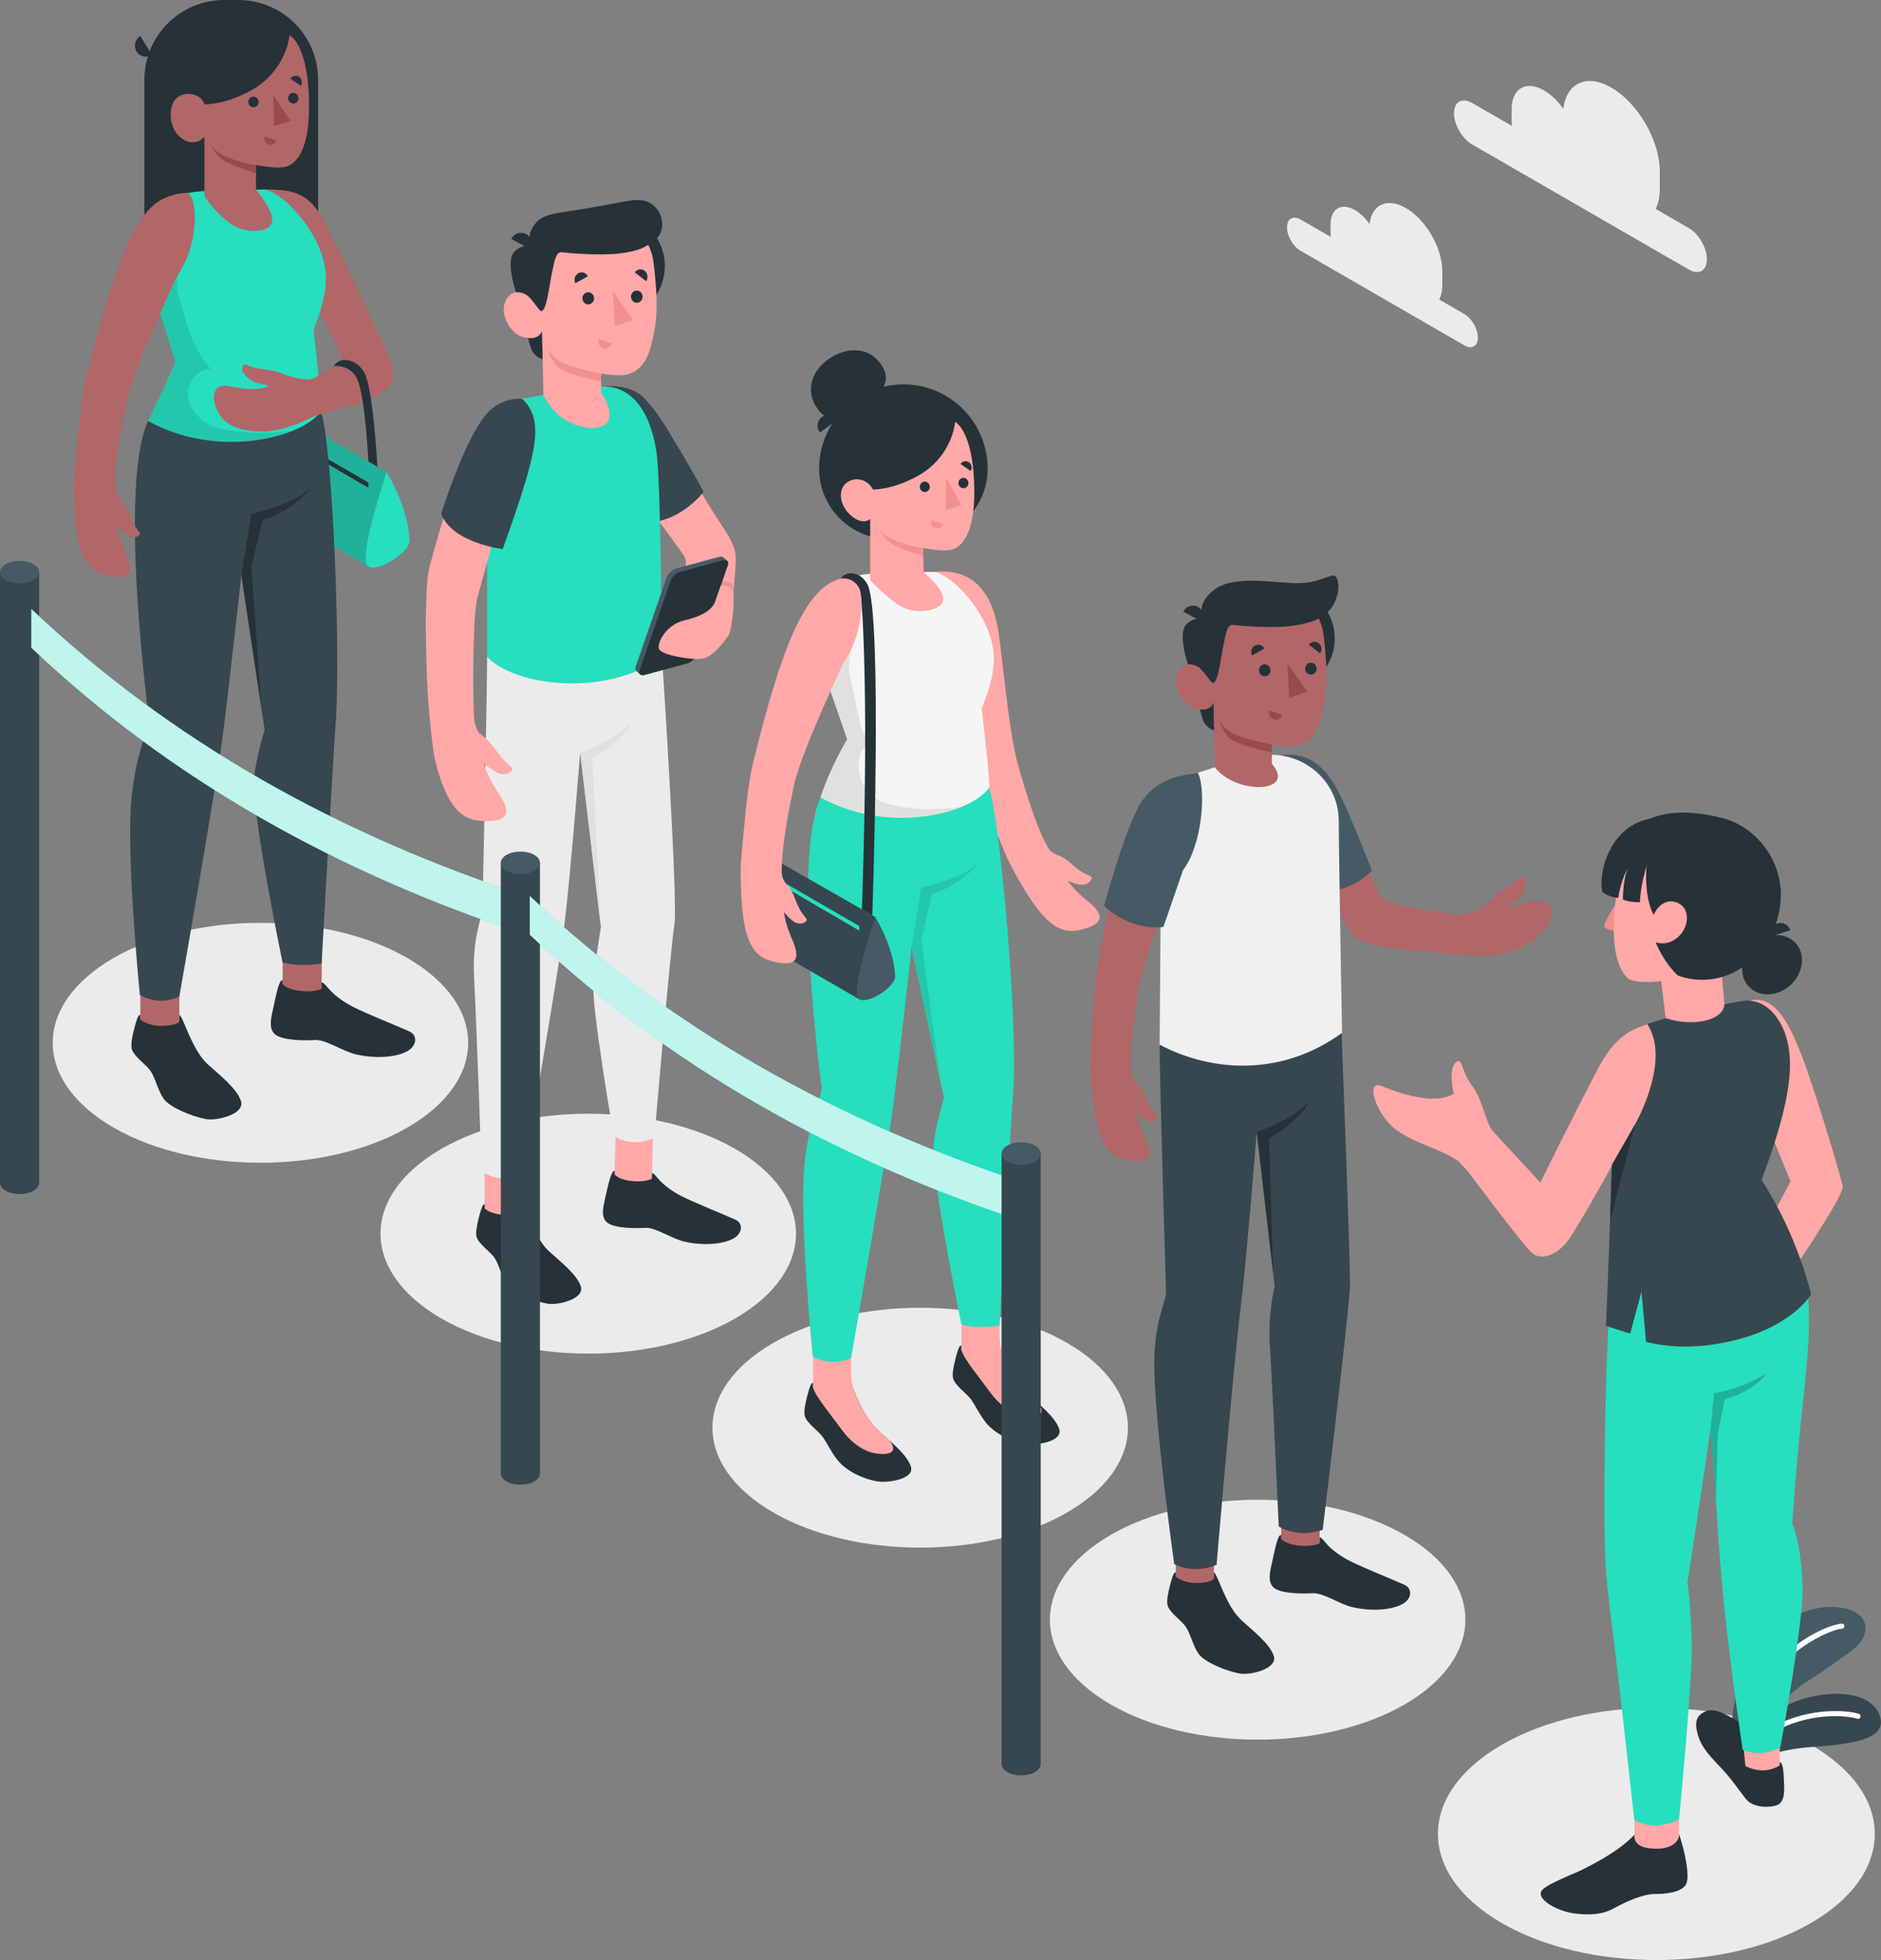 <?xml version="1.0" encoding="UTF-8"?>
<svg xmlns="http://www.w3.org/2000/svg" viewBox="0 0 419.89 437.53">
  <rect x="0" y="0" width="419.89" height="437.53" fill="#808080" stroke="none"/>
  <defs>
    <style>
      .cls-1 {
        fill: #ffa8a7;
      }

      .cls-2 {
        fill: #b16668;
      }

      .cls-3 {
        fill: #27debf;
      }

      .cls-4 {
        fill: #263238;
      }

      .cls-5 {
        fill: #f0f0f0;
      }

      .cls-6 {
        fill: #37474f;
      }

      .cls-7, .cls-8 {
        fill: #fff;
      }

      .cls-9 {
        fill: #e0e0e0;
      }

      .cls-10 {
        fill: #455a64;
      }

      .cls-11 {
        opacity: .2;
      }

      .cls-12 {
        fill: #ebebeb;
      }

      .cls-13 {
        fill: #f28f8f;
      }

      .cls-14 {
        fill: #f5f5f5;
      }

      .cls-15 {
        opacity: .1;
      }

      .cls-16 {
        fill: #9a4a4d;
      }

      .cls-8 {
        opacity: .7;
      }
    </style>
  </defs>
  <g id="Shadows">
    <path id="Shadow" class="cls-12" d="M404.22,389.47c19.04,10.99,19.04,28.82,0,39.82s-49.92,10.99-68.96,0c-19.04-10.99-19.04-28.82,0-39.82,19.04-10.99,49.92-10.99,68.96,0Z"/>
    <path id="Shadow-2" data-name="Shadow" class="cls-12" d="M90.93,213.85c18.11,10.46,18.11,27.41,0,37.86-18.11,10.46-47.47,10.46-65.58,0-18.11-10.46-18.11-27.41,0-37.86,18.11-10.46,47.47-10.46,65.58,0Z"/>
    <path id="Shadow-3" data-name="Shadow" class="cls-12" d="M164.1,256.46c18.11,10.46,18.11,27.41,0,37.86-18.11,10.46-47.47,10.46-65.58,0-18.11-10.46-18.11-27.41,0-37.86s47.47-10.46,65.58,0Z"/>
    <path id="Shadow-4" data-name="Shadow" class="cls-12" d="M238.2,299.77c18.11,10.46,18.11,27.41,0,37.86s-47.47,10.46-65.58,0c-18.11-10.46-18.11-27.41,0-37.86,18.11-10.46,47.47-10.46,65.58,0Z"/>
    <path id="Shadow-5" data-name="Shadow" class="cls-12" d="M313.53,342.63c18.11,10.46,18.11,27.41,0,37.86-18.11,10.46-47.47,10.46-65.58,0-18.11-10.46-18.11-27.41,0-37.86,18.11-10.46,47.47-10.46,65.58,0Z"/>
  </g>
  <g id="Clouds">
    <g id="Clouds-2" data-name="Clouds">
      <path class="cls-12" d="M328.58,22.96l8.94,5.16c-.04-.4-.08-.8-.08-1.18v-2.59c0-4.61,3.23-6.48,7.23-4.17,1.62.93,3.1,2.41,4.31,4.14.65-5.79,5.2-7.95,10.72-4.76,5.97,3.45,10.81,11.83,10.81,18.72v3.87c0,1.79-.33,3.29-.92,4.49l7.42,4.29c2.21,1.28,4.01,4.39,4.01,6.94s-1.79,3.59-4.01,2.31l-48.43-27.96c-2.21-1.28-4.01-4.39-4.01-6.94s1.79-3.59,4.01-2.31Z"/>
      <path class="cls-12" d="M290.33,49l6.75,3.89c-.03-.3-.06-.6-.06-.89v-1.95c0-3.48,2.44-4.89,5.45-3.15,1.22.7,2.34,1.82,3.25,3.13.49-4.37,3.92-6,8.09-3.6,4.51,2.6,8.16,8.93,8.16,14.13v2.92c0,1.35-.25,2.48-.69,3.39l5.6,3.23c1.67.96,3.02,3.31,3.02,5.24s-1.35,2.71-3.02,1.75l-36.55-21.1c-1.67-.96-3.03-3.31-3.03-5.24s1.35-2.71,3.03-1.75Z"/>
    </g>
  </g>
  <g id="Plants">
    <g id="Plants-2" data-name="Plants">
      <g>
        <path class="cls-6" d="M387.41,395.99c2.42-2.87,8.94-5.46,17.1-6.02,8.16-.57,16.42-1.54,15.27-6.4-1.25-5.24-8.57-6.54-16.2-4.63-8.33,2.09-15.3,9.23-16.14,14.23l-.03,2.83Z"/>
        <path class="cls-7" d="M387.52,394.25c.21.03.43-.06.56-.25,7.87-11.66,22.2-11.65,26.52-10.33.3.09.63-.08.72-.38.09-.3-.08-.63-.38-.72-4.54-1.39-19.58-1.41-27.81,10.78-.18.26-.11.62.15.8.07.05.16.08.24.09Z"/>
      </g>
      <g>
        <path class="cls-10" d="M387.41,395.99s5.95-14.44,16.69-21.11c3.19-1.98,6.66-4.54,9.08-6.3,5.2-3.78,3.99-8.89-2.33-9.71-9.4-1.22-17.4,5.68-21.86,15.59-4.46,9.9-1.59,21.53-1.59,21.53Z"/>
        <path class="cls-7" d="M387.5,389.12c.28.04.56-.14.63-.43,4.25-17.69,19.23-24.73,23.09-25.14.31-.03.53-.31.5-.62-.03-.31-.31-.53-.62-.5-4.69.5-19.71,7.88-24.07,26-.07.3.11.61.42.68.02,0,.03,0,.05,0Z"/>
      </g>
    </g>
  </g>
  <g id="Character_5" data-name="Character 5">
    <g>
      <g>
        <path class="cls-1" d="M390.48,223.37c4.8-1.13,7.9,2.91,10.99,10.43,3.09,7.53,8.59,25.87,9.87,30.9.58,2.25-13.69,22.42-13.08,22.13.19-.09-5.57-9.73-5.57-9.73l7-13.4-4.99-12.18-4.23-28.15Z"/>
        <g>
          <path class="cls-4" d="M397.3,393.32c.65.25.81,1.48.91,3.94.07,1.86.47,5.11-1.71,5.76-2.18.65-5.38.32-6.77-1.44-1.74-2.19-2.92-4.12-5.41-6.79-2.16-2.32-4.5-4.48-5.37-7.73-.79-2.94-.13-4.21,1.87-5.07,2.76-1.17,7.09,2.66,9.25,3.27,1.86.52,6.58,7.81,7.23,8.06Z"/>
          <path class="cls-1" d="M397.3,389.34v4.72s-3.14,2.41-7.63.21c-.13-.29-.51-4.93-.51-4.93h8.15Z"/>
          <path class="cls-4" d="M374.81,409.38s.87,2.63,1.33,4.93c.37,1.83.9,4.88.26,6.25-.64,1.37-3.13,2.26-7,2.23-2.51-.02-6.41,1.68-9.08,3.17-2.76,1.54-5.76,1.55-8.68,1.2-3.44-.4-7.01-2.4-7.56-3.83-.56-1.43.16-2.11,8.27-5.57.07-.03,8.55-3.86,12.48-8.19l9.98-.2Z"/>
          <path class="cls-1" d="M374.81,406.11s-.01,2.24,0,3.52c.01,1.28-1.5,3.19-5.42,3.05-2.75-.1-4.67-.84-4.56-3.1v-3.27l9.98-.2Z"/>
          <path class="cls-3" d="M402.39,354.46c-.25-9.96-2.3-14.34-2.3-14.34,0,0,.76-12.31,2.42-27.38,2.52-22.94,1.36-27.39-3.17-37.71,0,0-38.62-3.91-39.8,12.13-1.47,19.99-1.64,55.43-1.11,62.49.53,7.06.52,5.75,2.24,20.04,1.36,11.3,4.16,36.61,4.16,36.61,5.12,2.77,9.98-.2,9.98-.2,0,0,3.16-32.14,2.83-40.28-.4-9.95-.97-12.48-.97-12.48,0,0,4.52-29.39,5.21-34.57,0,0,.63,9.28,1.16,16.34.53,7.06.49,9.93,1.97,24.54,1.17,11.45,3.99,30.98,3.99,30.98,4.57,1.93,8.42-.62,8.42-.62,0,0,5.16-27.48,4.96-35.55Z"/>
        </g>
        <polygon class="cls-1" points="370.71 218.17 372.52 233.09 385.64 231.91 384.14 215.34 370.71 218.17"/>
        <path class="cls-6" d="M398.43,230.59c-1.44-3.93-4.75-8.04-9.79-7.1-1.31.24-2.47.44-3.71.68-.11,3.44-6.59,5.22-13.05,3.13-1.94.56-3.72,1.12-5.33,1.7-4.62,1.65-6.47,9.32-6.58,22.15-.1,12.83-1.47,44.84-1.47,44.84l5.4,1.7,2.52-9.36,1.02,11.21c5.84,1.47,11.98,1.37,18.64-.09,13.88-3.03,18.2-10.52,18.2-10.52,0,0-2.86-12.89-11.05-25.53,6.96-18.5,7.33-26.99,5.19-32.82Z"/>
        <g>
          <path class="cls-4" d="M360.96,199.22s-2.75-5.22.99-11.09c4.4-6.92,12.9-8.09,22.96-5.4,4.99,1.34,11.96,6.64,12.59,16.2.48,7.38-20.1,12.82-19.63,17.88l-16.9-17.59Z"/>
          <path class="cls-13" d="M360.51,202.02s-2.79,4.48-2.4,4.93c.39.46,2.26.9,2.26.9l.14-5.83Z"/>
          <path class="cls-1" d="M369.03,187.84c-2.79,1.54-7.61,4.37-8.58,14.83-1,10.73,1.48,14.39,2.98,15.75,1.01.92,6.1,1.13,8.73.23,3.29-1.12,10.37-4.86,13.59-10.47,3.79-6.6,4.37-15.28-.29-18.55-6.56-4.6-14.06-3.08-16.42-1.78Z"/>
          <path class="cls-4" d="M369.02,189.1c-.7,1.98-2.66,6.65-2.96,12.32,0,0-2.56,0-3.77-.62,0,0-.06-4.5,1.15-7.05,0,0-1.68,2.69-2.2,6.68,0,0-2.26-.17-3.57-1.33-.97-4.81,2.04-14.73,10.55-16.31l.81,6.31Z"/>
          <path class="cls-4" d="M368.21,188.31s-2.2,9.83.92,15.91c0,0,1.63-3.86,4.93-2.85,3.33,1.01,3.14,5.41.61,7.73-2.53,2.32-5.08,1.22-5.08,1.22,0,0,1.51,4.14,4.91,7.41,0,0,9.78,4.36,18.25-5.2,7.68-8.67,6.26-23.8-5.51-27.37-11.77-3.57-19.02,3.14-19.02,3.14Z"/>
          <path class="cls-4" d="M400.76,210.45c2.32,2.46,1.88,6.64-.98,9.35-2.86,2.7-7.07,2.9-9.39.44s-1.88-6.64.98-9.35,7.07-2.9,9.39-.44Z"/>
          <path class="cls-4" d="M396.75,206.16c-1.21.39-1.88,1.69-1.49,2.9l4.39-1.41c-.39-1.21-1.69-1.88-2.9-1.49Z"/>
        </g>
      </g>
      <path class="cls-1" d="M333.35,252.64c-1.9-2.18-2.22-6.98-4.76-10.29-2.48-3.23-2.07-6.64-3.67-5.15-1.7,1.59-.4,6.9-.4,6.9,0,0-2.95,5.48-3.2,8.29-.25,2.8,7.17,9.85,7.17,9.85l4.86-9.6Z"/>
      <path class="cls-1" d="M324.93,243.72s-3.01,4.2-16.55-1.29c-3.74-1.52-1.22,6.52,3.37,9.85,4.24,3.08,9.56,4.04,13.81,6.91,0-.41-.63-15.48-.63-15.48Z"/>
      <path class="cls-1" d="M367.71,228.6c-3.86,1.34-7.23,2.9-10.83,9.66-4.63,8.69-13.04,25.72-13.04,25.72l-10.48-11.35s-1.53-2.15-4.36,2.54c-2.84,4.69-1.58,5.99-1.58,5.99,0,0,12.2,16.34,14.43,18.41s5.92.46,8.31-2.81c2.4-3.27,14.81-25.75,14.81-25.75,0,0,8.19-14.2,2.74-22.42Z"/>
      <path class="cls-11" d="M381.88,318.77l.73-7.81s5.67-.55,11.78-4.46c0,0-2.51,4.02-9.39,5.85l-1.55,7.6-.41,15.15-1.16-16.34Z"/>
      <path class="cls-4" d="M359.81,260.01s4.85-8.49,5.16-8.99l-5.55,21.53.39-12.54Z"/>
    </g>
  </g>
  <g id="Character_4" data-name="Character 4">
    <g>
      <g id="Character_boy" data-name="Character boy">
        <g>
          <path class="cls-2" d="M302.26,209.08c1.42,1.49,4.79,2.64,26.61,4.23,3.19.23,6.35-.03,9.37-1.23,2.92-1.16,5.5-3.18,7.26-5.79.4-.59.76-1.22.92-1.91.16-.69.1-1.46-.29-2.05-.39-.58-1.06-.93-1.74-1.12-1.43-.4-2.75-.08-4.09.44-2.02.78-3.55,1.05-3.4.64.15-.41,1.37-.78,2.62-2.19,1.2-1.35,1.57-3.39.76-4-.81-.61-.67-.48-2.11.72-1.45,1.2-3.1,1.81-5,3.65-1.68,1.63-2.4,2.27-4.42,3.07-2.19.87-4.26.61-10.34-.36-5.25-.84-7.27-1.14-9.79-2.54-2.71-4.12-9.25-21.52-12.09-26.3-3-5.05-9.1-5.2-9.1-5.2,0,0-.16,9.06,3.08,18.28,2.1,5.98,10.35,20.19,11.76,21.66Z"/>
          <path class="cls-10" d="M285.76,168.63s4.01-.8,7.32,1.29,5.46,5.93,7.56,10.75c2.55,5.86,5.64,13.69,5.64,13.69,0,0-3.84,4.28-11,4.98l-9.85-16.36.34-14.35Z"/>
        </g>
        <g id="Character_boy-2" data-name="Character boy">
          <g>
            <rect class="cls-2" x="262.48" y="341.85" width="8.5" height="14.55" transform="translate(533.46 698.25) rotate(180)"/>
            <polygon class="cls-2" points="286 345.51 294.49 345.81 294.92 330.41 286 330.11 286 345.51"/>
            <path class="cls-6" d="M258.86,233.2c0,8.12,1.43,55.33,1.43,55.33-.2,2.34-2.45,6.49-2.62,14.9-.25,12.2,4.44,45.7,4.44,45.7,0,0,4.13,2.41,9.46.19,0,0,3.85-45.41,5.38-57.48,1.33-10.54,3.58-39.17,3.58-39.17l4,34.4s-1.57,6.29-1.05,13.51c.4,5.59,1.97,40.17,1.97,40.17,0,0,4,2.71,9.81.75,0,0,5.99-49.3,6.09-54.43.11-5.84-2.22-65.48-2.22-65.48l-40.29,11.62Z"/>
            <path class="cls-5" d="M264.44,173.49c-1.87.84-3.35,2.36-4.1,4.26-.67,1.7-1.24,4.1-1.24,7.35v16.65l-.24,31.45c12.2,6.43,27.71,6.86,40.72-2.64,0,0-.73-40.48-.73-47.1,0-.3,0-.6-.02-.91-.47-9.46-9.78-15.95-18.95-13.59l-7.7,1.98-7.73,2.55h0Z"/>
            <g>
              <g>
                <circle class="cls-4" cx="286.27" cy="142.52" r="11.68" transform="translate(-16.93 244.16) rotate(-45)"/>
                <path class="cls-4" d="M266.08,150.82s1.89,8.89,2.65,10.35c.76,1.46,2.33,1.88,2.33,1.88l-.13-6.26-4.85-5.97Z"/>
                <path class="cls-4" d="M268.45,138.08s-2.04-.35-3.63,1.28c-1.56,1.59-.69,6.58,1.25,11.46l3.57.41-1.19-13.15Z"/>
                <path class="cls-2" d="M270.71,151.23c-.71.43-1.73-.95-2.62-1.87-.88-.92-3.76-2.18-5.2.84-1.46,3.08,1.27,7.16,3.53,7.87,3.91,1.23,4.49-1.28,4.49-1.28l.29,14.52h0c4.86,6.22,18.33,5.7,12.72-.8v-4.29s3.53.54,5.25.27c2.87-.44,4.68-2.71,5.55-5.82,1.4-4.99,1.93-9.02.74-18.84-1.3-10.76-13.82-10.88-20.58-6.62s-4.18,16.02-4.18,16.02Z"/>
                <path class="cls-4" d="M270.71,152.44c-.36,0-1.73-2.26-2.62-3.07-1.23-1.12.36-11.28.36-11.28,0,0-1.18-2.53,1.19-5.14,1.69-1.86,3.53-3.03,8.4-3.29,2.85-.15,7.41.3,9.98.47,4.81.33,6.59-.86,9.35-1.63,2.11-.59,2.35,7.04-2.99,9.57,0,0-1.74,1.12-6.31,1.68s-11.7-.11-12.67-.24c-1.33-.18-1.61,1.1-2.32,4.62-.63,3.08-1.15,8.31-2.36,8.33Z"/>
                <path class="cls-4" d="M268.46,138.87l-4.32-2.32c.61-1.24,2.08-1.72,3.27-1.08s1.66,2.16,1.05,3.4Z"/>
                <path class="cls-16" d="M283.92,166.22s-6.41-1.29-8.65-2.48c-1.5-.8-2.74-2.18-3.1-3.07,0,0,.42,1.9,1.76,3.62,1.64,2.1,9.99,3.64,9.99,3.64v-1.71Z"/>
              </g>
              <g>
                <path class="cls-4" d="M283.6,149.63c0,.74-.58,1.33-1.28,1.33-.71,0-1.28-.6-1.28-1.34s.57-1.33,1.28-1.33c.71,0,1.28.6,1.28,1.34Z"/>
                <path class="cls-4" d="M282.24,144.78l-2.75,1.52c-.41-.79-.12-1.77.64-2.19.76-.42,1.7-.12,2.11.67Z"/>
                <path class="cls-16" d="M283.33,158.51l2.93,1.1c-.29.84-1.18,1.28-1.99.97-.81-.3-1.23-1.23-.94-2.07Z"/>
                <path class="cls-4" d="M294.69,145.85l-2.51-1.93c.51-.72,1.49-.87,2.18-.33.69.53.84,1.55.33,2.26Z"/>
                <path class="cls-4" d="M293.91,149.27c0,.74-.58,1.33-1.28,1.33-.71,0-1.28-.6-1.28-1.34s.58-1.33,1.28-1.33c.71,0,1.28.6,1.28,1.34Z"/>
                <polygon class="cls-16" points="287.37 148.05 287.79 155.77 291.82 154.4 287.37 148.05"/>
              </g>
            </g>
            <path class="cls-4" d="M270.98,352.2v-1.22c.81.35,2.7,7.56,6.08,10.64,2.68,2.45,6.34,5.27,7.27,8,.97,2.84-5.09,4.4-7.6,3.96-2.91-.52-7.95-2.56-9.22-4.46-1.27-1.9-1.86-4.7-2.89-6.09-1.03-1.39-3.4-2.95-3.96-4.56-.31-.89.06-2.82.49-4.46.39-1.5.82-3.16,1.33-3.01,0,.18,0,.93,0,.93.62.68,2.32,1.36,4.25,1.44,1.24.05,4.26-.2,4.25-1.15Z"/>
            <path class="cls-4" d="M294.58,343.18c.44.02.8.64,1.77,1.69,1.18,1.27,3.1,2.65,5,3.6,3.18,1.59,9.37,4.04,12.17,5.31,1.75.79,1.67,2.9-.14,4.1-1.81,1.2-6.17,2.07-11.42.9-2.86-.64-6.57-3.28-8.93-3.13-2.35.14-6.76.11-8.49-1.09-1.74-1.2-1.04-3.75-.55-5.95.54-2.4,1.21-6.14,2-5.97v.83c1.02,1.55,6.3,2.18,8.54,1.04l.05-1.31Z"/>
            <path class="cls-4" d="M280.54,252.66s6.79-1.91,11.84-6.79c0,0-2.28,4.28-9.08,8.26l.91,30.04-3.67-31.51Z"/>
          </g>
        </g>
      </g>
      <path class="cls-2" d="M245.02,215.74c5.45-31.9,11.03-41.6,20.17-41.93,2.82,3.05,2.56,12.71-1.36,18.75,0,0-8.4,20.27-9.55,27.38-1.01,6.25-2.11,14.11-1.75,19.42.06.94.5,1.82,1.17,2.48,1.81,1.77,1.89,3.27,3.1,5.27.95,1.57,1.93,2.12,1.68,2.5-.33.48-1.4,1.14-2.81.35-.71-.4-1.18-.89-2.24-1.94,0,0,.4,2.48,1.98,5.61,2.14,4.25,1.78,6.49-4.16,5.23-3.72-.79-6.18-3.73-7.17-12.54-.28-2.54-.72-6.54-.58-9.77.37-8.42.67-15.79,1.53-20.81Z"/>
      <path class="cls-10" d="M267.42,172.51c-2.78.51-9.91.76-13.56,8.13-2.41,4.85-4.82,12.45-7.41,21.55,0,0,5.35,5.54,13.24,4.75l4.41-12.74c4.19-5.42,5.23-17.61,3.32-21.68Z"/>
    </g>
  </g>
  <g id="Character_3" data-name="Character 3">
    <g>
      <g id="Character">
        <g>
          <path class="cls-1" d="M216.79,170.42c-7.77-31.29-16.65-38.56-8.35-42.77,8.53-.83,12.93,4.21,14.42,13.19.73,4.39,2.31,22.44,4.29,29.51,1.74,6.21,4.08,13.94,6.69,18.7.46.84,1.24,1.47,2.14,1.79,2.43.87,3.14,2.21,5.12,3.54,1.55,1.04,2.69,1.13,2.62,1.59-.09.59-.8,1.65-2.45,1.52-.83-.07-1.47-.31-2.9-.84,0,0,1.43,2.12,4.23,4.34,3.8,3.01,4.43,5.23-1.6,6.62-3.78.87-7.31-.81-11.99-8.52-1.35-2.22-3.47-5.73-4.72-8.78-3.26-7.94-6.24-14.85-7.49-19.89Z"/>
          <g>
            <path class="cls-4" d="M189.99,309.92v-1.21c.48,1.42,2.7,7.56,6.07,10.63,2.68,2.44,6.33,5.26,7.26,7.99.97,2.83-5.08,3.78-7.59,3.34-2.91-.51-6.67-2.16-8.72-4.68-1.44-1.77-2.36-3.86-3.38-5.26-1.03-1.39-3.4-2.94-3.95-4.55-.31-.88.06-2.82.49-4.46.39-1.5.82-3.15,1.33-3.01,0,.18,0,.93,0,.93.62.68,2.32,1.36,4.24,1.43,1.24.05,4.26-.2,4.25-1.15Z"/>
            <path class="cls-1" d="M198.48,321.48c-.83-.74-1.67-1.47-2.42-2.16-2.35-2.15-4.15-5.79-5.18-8.27-.59-1.42-.89-2.93-.89-4.47v-4.84h-8.49v7.88h0s0,0,0,0v.21l.04.02c.41,1.76,4.3,6.46,6.52,9.52,1.48,2.05,4.3,4.66,7.67,5.11,3.19.43,4.82-.58,2.75-3Z"/>
          </g>
          <g>
            <path class="cls-4" d="M223.1,301.55v-1.21c.48,1.42,2.7,7.56,6.07,10.63,2.68,2.44,6.33,5.26,7.26,7.99.97,2.83-5.08,3.78-7.59,3.34-2.91-.51-6.67-2.16-8.72-4.68-1.44-1.77-2.36-3.86-3.38-5.26-1.03-1.39-3.4-2.94-3.95-4.55-.31-.88.06-2.82.49-4.46.39-1.5.82-3.15,1.33-3.01,0,.18,0,.93,0,.93.62.68,2.32,1.36,4.24,1.43,1.24.05,4.26-.2,4.25-1.15Z"/>
            <path class="cls-1" d="M231.6,313.11c-.83-.74-1.67-1.47-2.42-2.16-2.35-2.15-4.15-5.79-5.18-8.27-.59-1.42-.89-2.93-.89-4.47v-4.84h-8.49v7.88h0s0,0,0,0v.21l.04.02c.41,1.76,4.3,6.46,6.52,9.52,1.48,2.05,4.3,4.66,7.67,5.11,3.19.43,4.82-.58,2.75-3Z"/>
          </g>
          <g>
            <path class="cls-3" d="M183.19,177.98c-6.58,14.38.24,65.02.24,65.02-.2,2.33-2.87,6.92-3.86,17.19-1.17,12.13,1.84,42.59,1.84,42.59,0,0,3.93,2.57,8.58.34,0,0,8.09-45.88,9.61-57.94,1.33-10.53,3.88-33.67,3.88-33.67l7.24,33.62s-1.86,5.9-2.29,10.39c-.69,7.1,6.19,40.13,6.19,40.13,0,0,2.93,1.07,8.49.26,0,0,2.43-43.84,3.07-52.38,1.08-14.35-2.74-59.14-5.37-67.64l-37.62,2.1Z"/>
            <path class="cls-15" d="M203.48,211.51l2.14-13.35s9.04-1.87,13.14-5.73c0,0-4.3,5.35-10.69,7.1l-2.4,10.28,4.2,31.13-6.38-29.43Z"/>
          </g>
          <g>
            <path class="cls-14" d="M194.8,128.03h0c-8.44.58-9.03,4.66-11.14,9.11-1.61,3.39-1.63,7.33-.4,10.88l5.88,17.01s-3.83,6.43-5.95,12.94c14.76,8.24,33.18,3.91,37.62-2.1.19-1.28-.95-11.24-1.65-17.75,2.6-6.52,3.28-10.65,2.19-14.96-2.04-8-9.94-15.79-13.43-15.51l-13.11.38Z"/>
            <g>
              <g>
                <path class="cls-4" d="M204.83,120.29l-6.22.03c-8.67.04-15.73-6.96-15.76-15.63h0c-.04-10.39,8.34-18.84,18.73-18.89h0c10.39-.04,18.84,8.34,18.89,18.73h0c.04,8.67-6.96,15.73-15.63,15.76Z"/>
                <path class="cls-4" d="M196.7,81.38c2.69,3.95-.16,6.66-4.12,9.34-3.95,2.69-7.52,4.34-10.2.38-2.69-3.95-1.21-8.37,2.75-11.05,3.95-2.69,8.89-2.63,11.57,1.33Z"/>
                <path class="cls-4" d="M187.02,93.61l-3.98,2.94c-.87-1.09-.68-2.64.42-3.45,1.1-.81,2.69-.59,3.56.51Z"/>
              </g>
              <g>
                <path class="cls-1" d="M213.2,94.17c1.99,1.17,4.47,6.15,4.27,16.63-.17,8.88-3.04,11.08-4.48,11.72-1.44.64-4.23.27-6.94-.17l.15,5.39s4.57,3.74,4.34,6.18c-.23,2.44-6.33,3.57-9.84,1.2-3.06-2.07-5.69-4.78-6.32-5.45-.09-.1-.14-.23-.14-.37v-13.44s-1.6,1.56-4.31-.8c-2.24-1.94-3.01-5.23-1.27-7,1.73-1.77,4.95-1.31,6.19,1.21,0,0,4.32.14,10.06-3.05,5.74-3.19,7.93-8.61,8.3-12.05Z"/>
                <path class="cls-4" d="M207.55,108.61c.04.64-.44,1.18-1.05,1.22-.62.03-1.14-.46-1.18-1.1-.03-.64.44-1.18,1.05-1.22.62-.03,1.14.46,1.18,1.1Z"/>
                <path class="cls-13" d="M207.88,116.14l2.6.82c-.21.74-.97,1.16-1.68.94-.72-.23-1.13-1.01-.91-1.75Z"/>
                <path class="cls-4" d="M216.69,105.14l-2.27-1.56c.41-.65,1.25-.82,1.87-.39.63.43.8,1.3.39,1.95Z"/>
                <path class="cls-4" d="M216.18,107.77c.04.64-.44,1.18-1.05,1.22-.62.03-1.14-.46-1.18-1.1-.04-.64.44-1.18,1.05-1.22.62-.03,1.14.46,1.18,1.1Z"/>
                <polygon class="cls-13" points="211.15 106.59 211.11 113.87 214.65 112.76 211.15 106.59"/>
                <path class="cls-13" d="M206.05,122.35c-2.86-.36-8.74-2.02-9.66-4.34,0,0,.31,1.46,2.07,2.95,1.76,1.5,7.64,3.19,7.64,3.19l-.05-1.8Z"/>
              </g>
            </g>
            <path class="cls-9" d="M198.57,179.57c-4.85-1.15-7.92-6.05-6.64-10.86.05-.18.1-.34.15-.46.95-2.28,2.99-1.98,2.99-1.98h0c-1.91-1.27-2.81-3.44-3.26-5.69l-2.22-10.47s-.4-2.36.46-5.17l-5.93-6.86s-.43.3-1.1.76c-.92,2.97-.79,6.21.24,9.19l5.88,17.01s-3.63,5.88-5.95,12.94c10.88,6.07,23.74,5.31,31.53,2.09-6.16.95-11.86.52-16.15-.49Z"/>
          </g>
        </g>
      </g>
      <g>
        <g>
          <path class="cls-6" d="M195.35,204.67l-21.45-12.26s-10.44,14.35-3.33,18.4c7.11,4.05,14.16,8.18,21.24,12.26,8.02-3.14,3.54-18.4,3.54-18.4Z"/>
          <polygon class="cls-3" points="191.81 206.72 175.01 197 175.01 197.93 191.81 207.74 191.81 206.72"/>
          <path class="cls-10" d="M195.35,204.67c-1.38,4.5-5.53,17.25-3.54,18.4s8.14-2.81,8.02-5.19c-.35-6.74-4.48-13.2-4.48-13.2Z"/>
        </g>
        <path class="cls-4" d="M189.42,127.99s2.67-.48,4.23,2.49c3.43,6.52,1.07,73.84,1.07,73.84l-2.32-1.33s.81-21.71.73-41.46c-.06-14.51-.6-28.21-1.22-29.7-1.32-3.15-4.21-2.67-4.21-2.67.34-.62.93-.99,1.72-1.17Z"/>
        <path class="cls-1" d="M168.08,170.38c6.56-26.82,11.66-38.33,18.83-41.01,2.33-.87,4.83.57,5.21,3.02.68,4.41-.55,10.94-3.74,15.36,0,0-9.57,20.2-11.1,27.38-1.34,6.28-2.85,14.18-2.77,19.6.02.97.39,1.92,1.06,2.63,1.76,1.9,1.76,3.43,2.9,5.53.89,1.64,1.86,2.25,1.58,2.62-.36.47-1.48,1.09-2.87.21-.7-.44-1.16-.96-2.18-2.09,0,0,.28,2.54,1.73,5.81,1.96,4.43,1.49,6.69-4.49,5.11-3.75-.99-6.1-4.11-6.66-13.12-.16-2.6-.41-6.69-.1-9.97.8-8.54,1.38-16.05,2.61-21.09Z"/>
      </g>
    </g>
  </g>
  <g id="Character_2" data-name="Character 2">
    <g>
      <path class="cls-1" d="M163.7,132.35c.6-5.86.6-8.34.42-9.07-.82-3.32-3.14-5.99-5.58-10.02-4.19-6.94-10.5-17.7-13.41-21.85-2.3-3.28-4.78-5.2-8.57-4.99-2.65.15-.6,10.6,2.01,18.13l13.95,19.25c.46.63.67,1.41.59,2.18l-1.36,13.72,4.45,5.95s6.73-5.81,7.5-13.3Z"/>
      <path class="cls-13" d="M163.78,131.54c-.2-1.04-.9-1.9-2.74-1.83-1.82.07-3.26,2.43-3.26,2.43l5.16,2.29c.27-.68.53-1.37.75-2.08,0,0,0,0,0,0,.03-.28.05-.55.08-.81Z"/>
      <path class="cls-6" d="M135.03,86.27s5.73-.73,8.91,2.73,4.73,6.35,7.81,11.47c3.71,6.16,5.32,9.32,5.32,9.32,0,0-5.8,7.75-14.35,6.74l-7.69-30.26Z"/>
      <g id="Character_Boy" data-name="Character Boy">
        <g>
          <circle class="cls-4" cx="136.56" cy="59.38" r="11.85" transform="translate(-1.99 113.96) rotate(-45)"/>
          <g>
            <rect class="cls-1" x="108.19" y="259.86" width="8.35" height="14.29" transform="translate(224.72 534) rotate(180)"/>
            <polygon class="cls-1" points="137.12 264.15 145.47 264.43 145.88 249.31 137.54 249.03 137.12 264.15"/>
            <path class="cls-12" d="M108.74,146.61c0,7.97-1.03,56.26-1.03,56.26-.19,2.29-2.34,6.52-1.88,15.33.63,11.96,1.67,43.07,1.67,43.07,0,0,3.91,3.88,9.44,0,0,0,7.56-43.03,9.05-54.88,1.31-10.35,3.52-38.46,3.52-38.46l4.63,39.02s-1.36,7.78-1.66,13.27c-.3,5.49,4.52,33.35,4.52,33.35,0,0,4.24,2.93,9.08.35,0,0,3.6-42.48,4.46-47.44.86-4.96-2.76-59.86-2.76-59.86h-39.03Z"/>
            <path class="cls-3" d="M116.76,88.96c-3.64.65-6.54,3.4-7.33,7.01-.4,1.79-.69,3.93-.69,6.34v44.31c5.85,6.37,26.25,9.33,39.03,0,0,0-.25-39.13-1.21-45.56-1.66-11.17-7.01-15.15-12.38-14.74l-12.88,1.84-4.55.81Z"/>
            <g>
              <g>
                <path class="cls-4" d="M116.08,67.81s1.92,9.02,2.69,10.5c.77,1.48,2.36,1.9,2.36,1.9l-.13-6.35-4.92-6.06Z"/>
                <path class="cls-4" d="M118.49,54.88s-2.07-.35-3.68,1.29c-1.58,1.62-.7,6.67,1.27,11.63l3.62.42-1.21-13.34Z"/>
                <path class="cls-1" d="M120.78,68.22c-.73.43-1.76-.96-2.65-1.9-.89-.94-3.81-2.21-5.27.85-1.48,3.13,1.29,7.26,3.58,7.98,3.96,1.24,4.56-1.3,4.56-1.3l.3,14.29s2.59,6.35,9.62,7.3c7.02.95,5.58-4.84,3.27-7.68v-4.35s3.58.54,5.33.27c2.91-.45,4.75-2.75,5.63-5.9,1.42-5.06,1.96-9.15.75-19.11-1.32-10.92-14.02-11.03-20.87-6.71-6.86,4.32-4.24,16.25-4.24,16.25Z"/>
                <path class="cls-4" d="M120.78,69.44c-.36,0-1.75-2.29-2.65-3.12-1.25-1.14.36-11.44.36-11.44,0,0-1.2-2.56,1.21-5.21,1.71-1.89,4.58-2.1,9.47-2.86,2.57-.4,6.45-1.12,9.02-1.6,3.06-.57,5.59-1.17,7.75.71,1.68,1.46,2.4,4.04,1.5,6.08-.21.48-.52.91-.87,1.3-.62.69-1.32,1.23-2.2,1.52,0,0-1.33,1.18-5.97,1.75-4.64.57-11.87-.11-12.85-.24-1.35-.18-1.63,1.12-2.36,4.68-.64,3.13-1.17,8.43-2.39,8.45Z"/>
                <path class="cls-4" d="M118.5,55.69l-4.38-2.35c.62-1.26,2.11-1.75,3.32-1.1,1.21.65,1.69,2.2,1.07,3.45Z"/>
                <path class="cls-13" d="M134.18,83.43s-6.5-1.31-8.78-2.52c-1.52-.81-2.77-2.21-3.14-3.11,0,0,.43,1.93,1.79,3.67,1.66,2.13,10.13,3.69,10.13,3.69v-1.73Z"/>
              </g>
              <g>
                <path class="cls-4" d="M132.61,66.6c0,.75-.58,1.35-1.3,1.35-.72,0-1.3-.61-1.3-1.36s.58-1.35,1.3-1.35c.72,0,1.3.61,1.3,1.36Z"/>
                <path class="cls-4" d="M131.23,61.68l-2.79,1.54c-.41-.8-.12-1.79.65-2.22.77-.43,1.73-.12,2.14.68Z"/>
                <path class="cls-13" d="M133.59,75.6l2.97,1.12c-.29.85-1.2,1.29-2.02.99-.82-.31-1.25-1.25-.95-2.1Z"/>
                <path class="cls-4" d="M144.23,62.76l-2.54-1.96c.52-.73,1.51-.88,2.21-.34.7.54.85,1.57.33,2.3Z"/>
                <path class="cls-4" d="M143.45,66.23c0,.75-.58,1.35-1.3,1.35-.72,0-1.3-.61-1.3-1.36s.58-1.35,1.3-1.35c.72,0,1.3.61,1.3,1.36Z"/>
                <polygon class="cls-13" points="136.81 64.99 137.24 72.83 141.33 71.43 136.81 64.99"/>
              </g>
            </g>
            <path class="cls-4" d="M116.54,270.02v-1.19c.8.35,2.65,7.43,5.97,10.45,2.63,2.4,6.22,5.17,7.14,7.85.95,2.78-5,4.32-7.46,3.89-2.86-.51-7.81-2.52-9.05-4.38-1.24-1.87-1.83-4.62-2.84-5.98-1.01-1.37-3.34-2.89-3.89-4.48-.3-.87.06-2.77.48-4.38.39-1.48.81-3.1,1.31-2.96,0,.18,0,.91,0,.91.61.67,2.28,1.34,4.17,1.41,1.22.05,4.18-.2,4.17-1.13Z"/>
            <path class="cls-4" d="M145.55,261.86c.43.02.79.63,1.74,1.66,1.16,1.25,3.04,2.6,4.91,3.53,3.12,1.56,9.2,3.97,11.95,5.21,1.72.77,1.64,2.85-.14,4.03-1.78,1.18-6.06,2.03-11.21.88-2.8-.63-6.45-3.22-8.77-3.08-2.31.14-6.63.11-8.34-1.07-1.71-1.18-1.02-3.69-.54-5.84.53-2.35,1.28-5.96,2.06-5.8l-.03.74c1,1.52,6.11,2.14,8.32,1.02l.04-1.29Z"/>
          </g>
          <path class="cls-9" d="M129.5,167.92s6.67-1.88,11.62-6.66c0,0-2.24,4.2-8.91,8.11l1.92,37.57-4.63-39.02Z"/>
        </g>
      </g>
      <g>
        <path class="cls-1" d="M95.81,159.15c.37,3.62.78,8.5,1.5,11.28,2.5,9.64,5.7,12.53,9.97,12.81,6.81.45,6.85-2.09,3.8-6.48-2.26-3.24-3.04-6.27-3.04-6.27,1.34,1.01,2.42,1.78,3.27,2.11,1.7.66,2.78-.24,3.07-.83.22-.46-.96-.92-2.26-2.51-1.67-2.03-2.52-3.65-4.81-5.34-.85-.63-1.12-1.79-1.38-2.81-.35-1.37-.58-23.23.65-27.76l5.86-21.02c4.76-3.27,9.84-19.45,2.6-22.89-6.8.77-11.76,9.66-19.17,37.12-1.31,4.86-.82,25.11-.05,32.59Z"/>
        <path class="cls-6" d="M116.54,89.04s2.75,2.02,2.94,6.6c.19,4.58-1.96,11.18-3.26,15.31-1.3,4.13-4,11.61-4,11.61,0,0-11.19-1.28-13.74-7.85,0,0,5.24-16.96,10.29-22.48,3.45-3.78,7.77-3.18,7.77-3.18Z"/>
      </g>
      <g>
        <path class="cls-10" d="M162.31,125.16l-.88-.76h0c-.2-.15-.51-.2-.91-.09l-9.57,2.6c-.89.24-1.85,1.14-2.15,2.01l-6.89,19.87c-.16.46-.1.81.13,1.01h0s.91.79.91.79l-.04-.65s.05,0,.07-.01l9.57-2.6c.89-.24,1.85-1.14,2.15-2.01,1.35-3.9,5.53-15.96,6.89-19.87.04-.12.07-.24.08-.35l.65.06Z"/>
        <path class="cls-4" d="M142.8,149.55l6.89-19.87c.3-.87,1.26-1.77,2.15-2.01l9.57-2.6c.89-.24,1.36.27,1.06,1.14-1.35,3.9-5.53,15.96-6.89,19.87-.3.87-1.26,1.77-2.15,2.01l-9.57,2.6c-.89.24-1.36-.27-1.06-1.14Z"/>
      </g>
      <path class="cls-1" d="M159.67,134.21c-.67,2.02-3.08,3.37-7.03,4.31-3.95.94-6.14,5.13-5.5,6.41.64,1.28,7.02,2.46,9.58,2.1,2.55-.36,5.12-4.06,5.9-5.2.77-1.14,1.67-9.12.85-10.22-.82-1.09-2.55-.93-2.55-.93l-1.25,3.53Z"/>
    </g>
  </g>
  <g id="Character_1" data-name="Character 1">
    <g>
      <g>
        <path class="cls-3" d="M86.29,105.37l-24.6-14.06s-11.97,16.45-3.82,21.09c8.15,4.64,16.24,9.38,24.36,14.06,9.19-3.6,4.06-21.1,4.06-21.1Z"/>
        <path class="cls-11" d="M86.29,105.37l-24.6-14.06s-11.97,16.45-3.82,21.09c8.15,4.64,16.24,9.38,24.36,14.06,9.19-3.6,4.06-21.1,4.06-21.1Z"/>
        <polygon class="cls-4" points="82.23 107.71 65.99 98.33 65.99 99.4 82.23 108.88 82.23 107.71"/>
        <path class="cls-3" d="M86.29,105.37c-1.59,5.16-6.34,19.78-4.06,21.1s9.33-3.22,9.19-5.95c-.4-7.72-5.13-15.14-5.13-15.14Z"/>
      </g>
      <g id="Character-2" data-name="Character">
        <path class="cls-4" d="M50.04,0h3.17c9.83,0,17.8,7.98,17.8,17.8v37.82h-38.78V17.8C32.23,7.98,40.21,0,50.04,0Z"/>
        <path class="cls-2" d="M86.52,86.49c2.33-2.17,1.37-4.68-1.85-11.59s-10.88-22.9-12.8-26.32c-3.35-5.97-7.28-6.3-13.19-6.28-2.38,0,3.66,6.82,6.37,13.43,2.45,5.98,11.98,25.55,11.98,25.55l9.49,5.22Z"/>
        <g>
          <path class="cls-2" d="M48.76,241.32c-.85-.76-1.71-1.5-2.49-2.21-2.42-2.2-4.26-5.94-5.32-8.49-.6-1.46-.91-3.01-.91-4.59v-4.97h-8.72v8.09h0s0,0,0,0v.22l.04.02c.42,1.81,4.42,6.63,6.69,9.77,1.52,2.11,4.42,4.79,7.88,5.25,3.28.44,4.95-.6,2.82-3.08Z"/>
          <path class="cls-2" d="M73.94,228.06c.24-.14.46-.33.63-.56.68-.94.14-1.45-.35-2.19-.64-.96-1.06-2.2-1.5-3.26-.4-.97-.93-2.76-.93-2.76,0,0,.02-1.3.02-1.82v-4.97h-8.72v8.3l.04.02c.45,1.93,2.21,3.8,3.36,5.35.9,1.2,3.2,1.8,4.59,2.1.62.13,1.25.22,1.87.12.34-.05.68-.16.98-.34Z"/>
          <path class="cls-6" d="M33.05,93.97c-6.76,14.76.24,66.76.24,66.76-.2,2.4-2.94,7.11-3.96,17.65-1.21,12.46,1.89,43.73,1.89,43.73,0,0,4.04,2.64,8.81.35,0,0,8.31-47.11,9.87-59.49,1.36-10.81,3.98-34.57,3.98-34.57l5.2,34.56s-1.91,6.05-2.36,10.67c-.71,7.28,6.35,41.2,6.35,41.2,0,0,3.01,1.1,8.72.26,0,0,2.5-45.01,3.15-53.79,1.11-14.74-.57-60.77-3.28-69.49l-38.63,2.16Z"/>
          <path class="cls-4" d="M53.89,128.4l2.19-13.71s9.28-1.92,13.49-5.88c0,0-4.42,5.49-10.98,7.29l-2.46,10.56,2.21,31.31-4.45-29.57Z"/>
          <path class="cls-4" d="M40.06,227.83v-1.26c.82.36,2.78,7.78,6.25,10.95,2.76,2.51,6.52,5.42,7.47,8.22.99,2.92-5.24,4.52-7.81,4.07-2.99-.53-8.18-2.64-9.48-4.59-1.3-1.95-1.91-4.83-2.97-6.27-1.06-1.43-3.5-3.03-4.07-4.69-.31-.91.06-2.9.5-4.59.41-1.55.84-3.24,1.37-3.1,0,.19,0,.95,0,.95.63.7,2.39,1.4,4.37,1.48,1.28.05,4.38-.2,4.37-1.18Z"/>
          <path class="cls-4" d="M71.79,219.3c.45.02.94.7,1.94,1.79,1.21,1.31,3.19,2.72,5.14,3.7,3.27,1.64,9.63,4.16,12.51,5.45,1.8.81,1.71,2.98-.14,4.22-1.86,1.24-6.35,2.13-11.74.92-2.94-.66-6.76-3.37-9.18-3.22-2.42.15-6.95.11-8.73-1.12-1.79-1.23-1.07-3.86-.57-6.12.55-2.47,1.24-6.31,2.06-6.14v.85c1.05,1.59,6.47,2.24,8.78,1.07l-.07-1.4Z"/>
        </g>
        <g>
          <path class="cls-3" d="M44.98,42.69h0c-8.66.6-9.27,4.78-11.44,9.36-1.65,3.48-1.11,7.64.15,11.28l5.48,17.35s-2.83,6.83-6.11,13.29c15.15,8.46,34.07,4.01,38.63-2.16.19-1.31-.98-11.54-1.7-18.23,2.67-6.69,3.37-10.94,2.25-15.36-2.09-8.21-10.2-16.22-13.79-15.92l-13.46.39Z"/>
          <g>
            <path class="cls-4" d="M31.3,8.01l2.62,4.22c-1.16.78-2.69.46-3.42-.7-.72-1.16-.37-2.74.79-3.52Z"/>
            <path class="cls-2" d="M64.64,7.84c2.05,1.21,4.58,6.36,4.33,17.16-.21,9.15-3.18,11.41-4.67,12.06-1.49.65-4.36.26-7.16-.21v5.49s3.86,4.48,3.62,7c-.24,2.52-5.57,3.11-9.19.65-3.61-2.46-5.93-6.21-5.93-6.21v-13.28s-1.89,2.52-4.97.47-3.2-7.12-1.41-8.94c1.79-1.82,5.66-1.24,6.38,1.27,0,0,4.45.16,10.39-3.1,5.93-3.26,8.21-8.84,8.6-12.39Z"/>
            <path class="cls-4" d="M57.73,22.7c.03.66-.45,1.22-1.09,1.25-.64.03-1.18-.48-1.21-1.14-.03-.66.45-1.22,1.09-1.25.63-.03,1.18.48,1.21,1.14Z"/>
            <path class="cls-16" d="M59.06,30.46l2.67.85c-.22.77-1,1.19-1.74.96-.74-.24-1.16-1.05-.93-1.81Z"/>
            <path class="cls-4" d="M67.17,19.17l-2.33-1.61c.42-.66,1.29-.84,1.93-.4.64.45.82,1.35.39,2.01Z"/>
            <path class="cls-4" d="M66.63,21.87c.03.66-.45,1.22-1.09,1.25-.63.03-1.18-.48-1.21-1.14-.03-.66.45-1.22,1.09-1.25.63-.03,1.18.48,1.21,1.14Z"/>
            <polygon class="cls-16" points="61.01 21.21 61.19 28.14 64.84 27.01 61.01 21.21"/>
            <path class="cls-16" d="M57.15,36.86c-2.94-.39-9-2.13-9.94-4.52,0,0,.31,1.5,2.12,3.05,1.81,1.55,7.82,3.3,7.82,3.3v-1.83Z"/>
          </g>
          <path class="cls-15" d="M48.85,95.61c-4.12-.98-8.31-5.49-6.42-9.89.53-1.23,1.47-2.28,2.64-2.93,1.01-.57,1.81-.33,2.75.29-1.96-1.3-5.39-7.63-5.85-9.94l-2.34-7.79s-.41-2.42.47-5.31l-6.09-7.04s-.44.3-1.12.78c-.95,3.05-.24,6.5.81,9.55l5.48,17.35s-2.83,6.83-6.11,13.29c11.17,6.23,24.37,5.45,32.37,2.14-6.32.98-12.18.54-16.58-.51Z"/>
        </g>
        <path class="cls-2" d="M19.25,84.18c6.56-26.82,11.26-36.29,16.46-39.42,1.99-1.2,4.9-1.82,6.36-1.68.78.74,1.09,2.19,1.23,3.11.68,4.41-.55,10.94-3.74,15.36,0,0-9.57,20.2-11.1,27.38-1.34,6.28-2.85,14.18-2.77,19.6.01.97.39,1.92,1.06,2.63,1.76,1.9,1.76,3.43,2.9,5.53.89,1.64,1.86,2.25,1.58,2.62-.36.47-1.48,1.09-2.87.21-.7-.44-1.16-.96-2.18-2.09,0,0,.28,2.54,1.73,5.81,1.96,4.43,1.49,6.69-4.49,5.11-3.75-.99-6.1-4.11-6.66-13.12-.16-2.6-.41-6.69-.1-9.97.8-8.54,1.38-16.05,2.61-21.09Z"/>
      </g>
      <path class="cls-2" d="M56.56,82.03c1.8.52,3.55.29,6.02,1.22,2.18.82,3.62,1.28,5.78,1.46,2.16.18,4.28-2.09,9.82-5.23,5.24-2.97,11.72,3.17,8.35,7-.56.64-2.32,1.96-4.09,2.67-2.51,1-4.97,1.53-11.42,3.48-1.1.33-2.12.86-3.15,1.36-1.28.63-2.51.99-3.85,1.43-2.99.98-6.23,1.18-9.31.56-1.85-.37-3.79-1.13-5.07-2.58-1.15-1.3-2.19-3.77-1.79-5.51.12-.52.37-1.03.79-1.35,1-.79,2.55-.29,3.68-.11,1.37.21,2.65.48,4.04.42,2.15-.09,3.66-.45,3.37-.77s-1.56-.17-3.27-.96c-1.63-.76-2.78-2.47-2.28-3.35.5-.88.59-.26,2.39.26Z"/>
      <path class="cls-4" d="M76.5,80.37s2.94-.49,4.85,2.85,2.91,20.97,2.91,20.97l-2.03-1.17s-.69-14.13-2.38-18.16c-1.52-3.62-5.33-3.15-5.33-3.15.39-.71,1.07-1.13,1.98-1.34Z"/>
    </g>
  </g>
  <g id="Poles">
    <g>
      <g>
        <path class="cls-6" d="M8.74,127.73H0v136.3H0C0,264.67.43,265.32,1.28,265.81c1.71.99,4.47.99,6.18,0,.85-.49,1.28-1.14,1.28-1.78h0V127.73Z"/>
        <path class="cls-10" d="M1.28,129.51c1.71.99,4.47.99,6.18,0,1.71-.98,1.71-2.58,0-3.57-1.71-.98-4.47-.98-6.18,0-1.71.98-1.71,2.58,0,3.57Z"/>
      </g>
      <g>
        <path class="cls-3" d="M7,144.59c31.05,29.46,68.61,50.51,111.64,64.46v-8.65c-43.04-13.95-80.59-35-111.64-64.46v8.65Z"/>
        <path class="cls-8" d="M7,144.59c31.05,29.46,68.61,50.51,111.64,64.46v-8.65c-43.04-13.95-80.59-35-111.64-64.46v8.65Z"/>
      </g>
      <g>
        <path class="cls-6" d="M120.53,192.62h-8.74v136.3h0c0,.65.43,1.29,1.28,1.78,1.71.99,4.47.99,6.18,0,.85-.49,1.28-1.14,1.28-1.78h0v-136.3Z"/>
        <path class="cls-10" d="M113.07,194.4c1.71.98,4.47.98,6.18,0,1.71-.99,1.71-2.58,0-3.57-1.71-.98-4.47-.98-6.18,0-1.71.99-1.71,2.58,0,3.57Z"/>
      </g>
      <g>
        <path class="cls-3" d="M118.27,208.66c31.05,29.46,68.61,50.51,111.64,64.46v-8.65c-43.04-13.95-80.59-35-111.64-64.46v8.65Z"/>
        <path class="cls-8" d="M118.27,208.66c31.05,29.46,68.61,50.51,111.64,64.46v-8.65c-43.04-13.95-80.59-35-111.64-64.46v8.65Z"/>
      </g>
      <g>
        <path class="cls-6" d="M232.32,257.5h-8.74v136.3h0c0,.65.43,1.29,1.28,1.78,1.71.98,4.47.98,6.18,0,.85-.49,1.28-1.14,1.28-1.78h0v-136.3Z"/>
        <path class="cls-10" d="M224.87,259.29c1.71.98,4.47.98,6.18,0,1.71-.98,1.71-2.58,0-3.57-1.71-.98-4.47-.98-6.18,0-1.71.98-1.71,2.58,0,3.57Z"/>
      </g>
    </g>
  </g>
</svg>